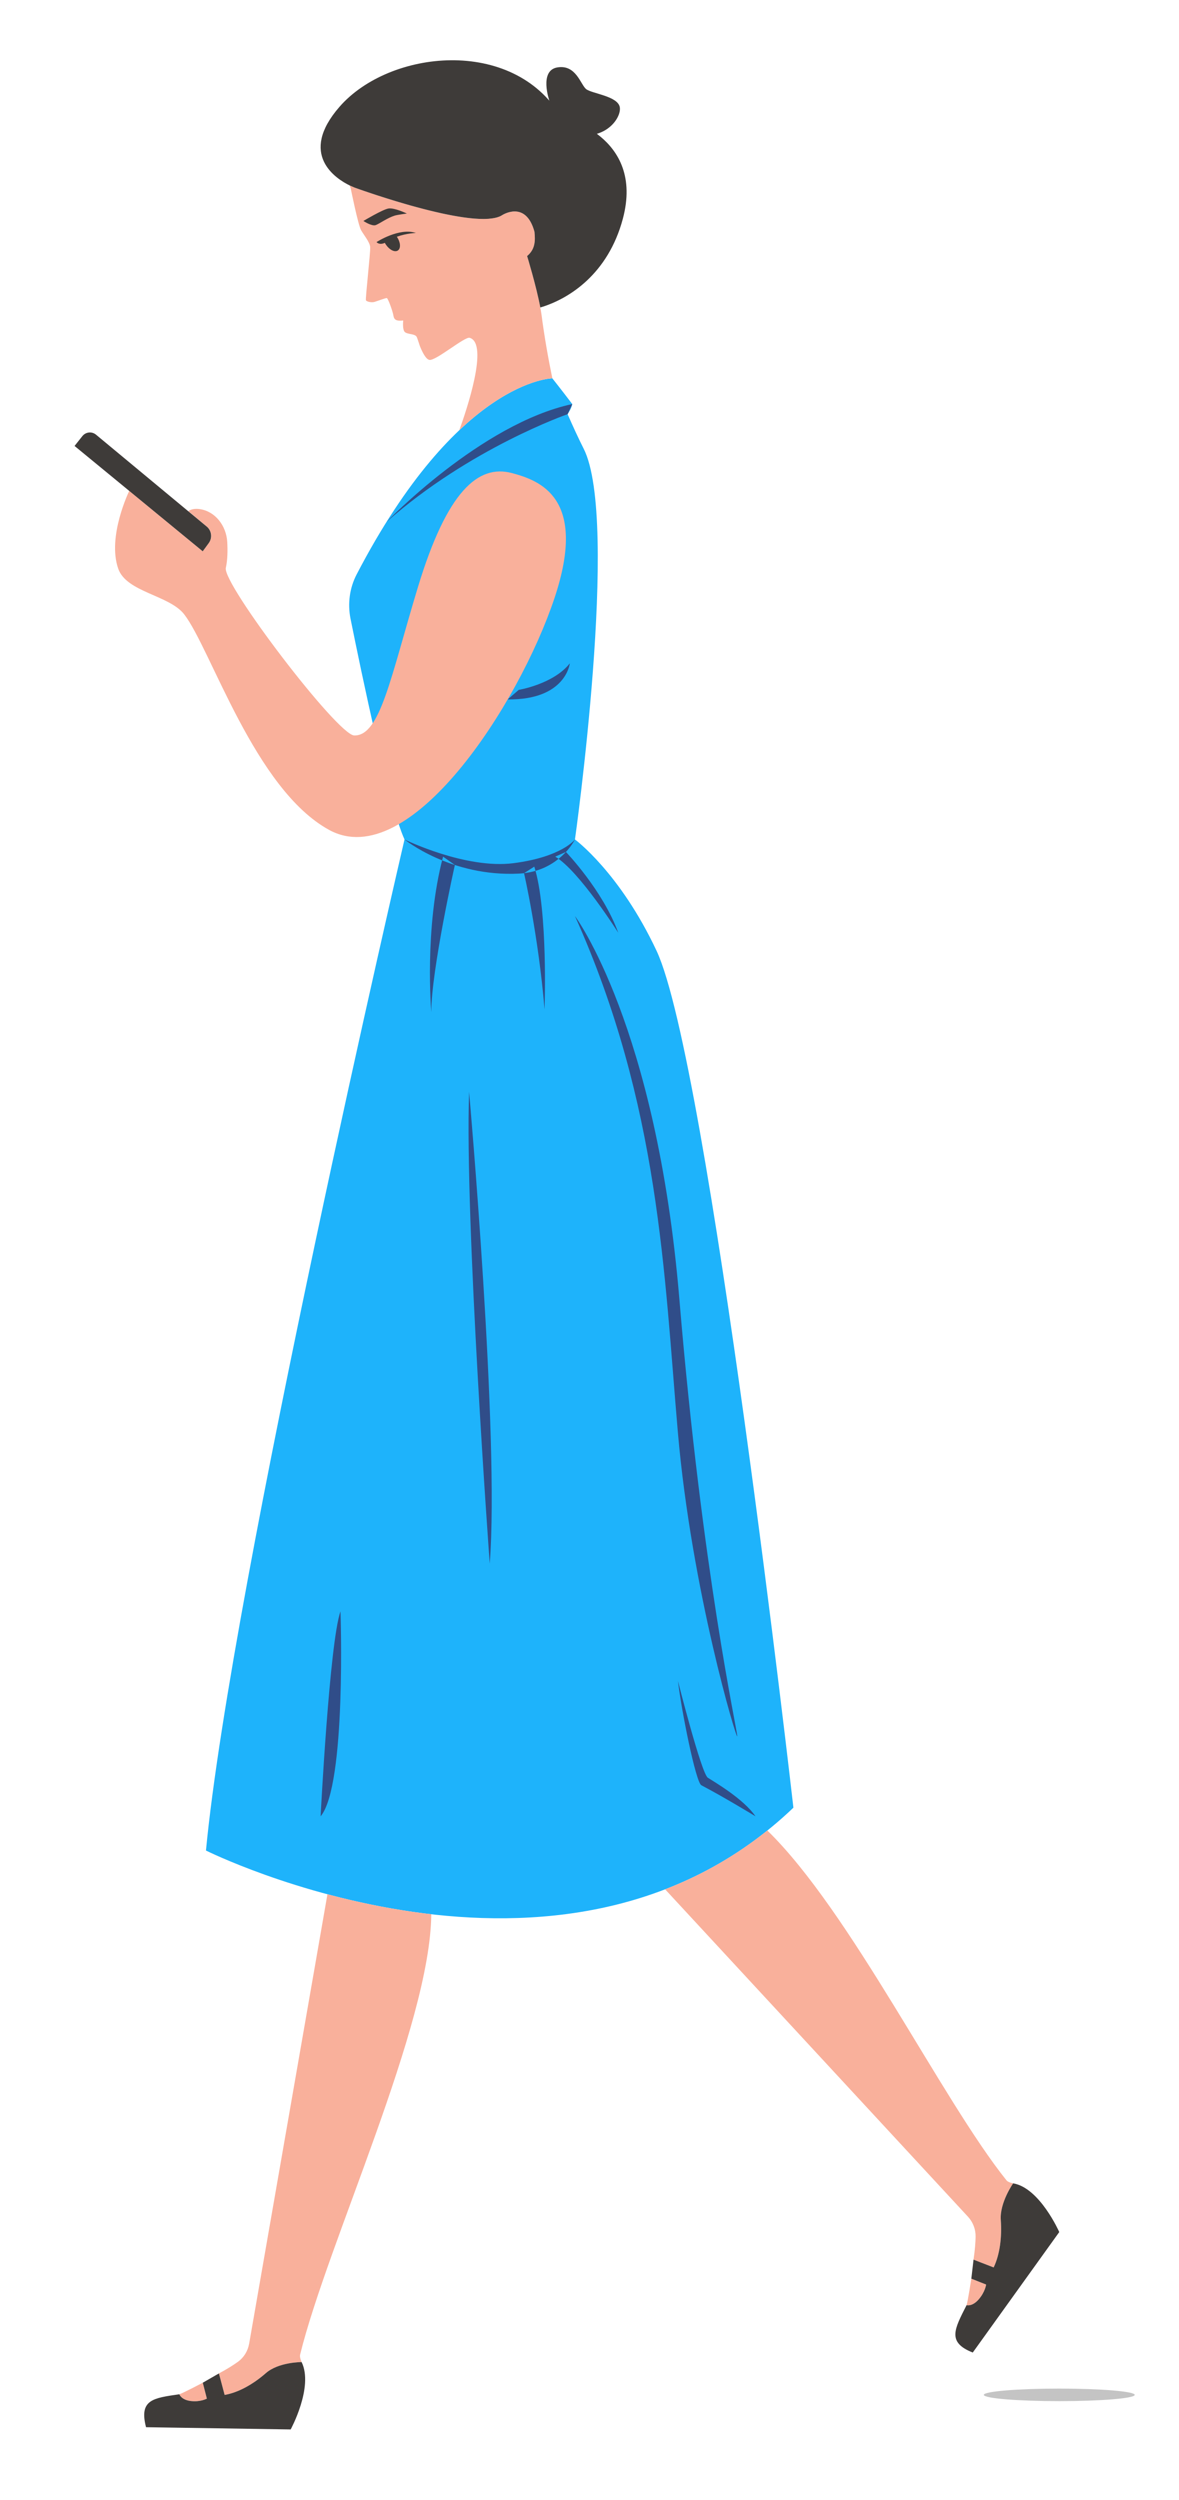 <?xml version="1.0" encoding="UTF-8" standalone="no"?>
<!DOCTYPE svg PUBLIC "-//W3C//DTD SVG 1.1//EN" "http://www.w3.org/Graphics/SVG/1.1/DTD/svg11.dtd">
<svg width="100%" height="100%" viewBox="0 0 375 795" version="1.1" xmlns="http://www.w3.org/2000/svg" xmlns:xlink="http://www.w3.org/1999/xlink" xml:space="preserve" xmlns:serif="http://www.serif.com/" style="fill-rule:evenodd;clip-rule:evenodd;stroke-linejoin:round;stroke-miterlimit:2;">
    <g id="Artboard1" transform="matrix(0.968,0,0,0.903,-32.313,-73.525)">
        <rect x="33.376" y="81.403" width="387.28" height="879.396" style="fill:none;"/>
        <g transform="matrix(1.033,0,0,1.107,-33.832,-102.497)">
            <path d="M317.437,741.205C243.966,811.441 130.58,754.836 130.58,754.836C138.665,669.727 193.734,433.196 193.734,433.196C188.788,422.341 180.018,380.152 176.562,362.968C175.604,358.186 176.265,353.193 178.497,348.894C210.776,286.822 240.752,286.497 240.752,286.497C240.752,286.497 243.52,289.976 247.093,294.681C246.87,295.951 246.042,297.242 245.611,297.904C247.273,301.687 249.118,305.727 250.702,308.84C262.263,331.605 247.953,433.196 247.953,433.196C247.953,433.196 262.212,443.674 273.914,468.623C290.428,503.867 317.437,741.205 317.437,741.205Z" style="fill:rgb(30,179,251);fill-rule:nonzero;"/>
        </g>
        <g transform="matrix(1.033,0,0,1.107,-33.832,-102.497)">
            <path d="M227.916,316.642C217.164,313.756 207.257,322.427 198.022,352.844C189.273,381.682 186.027,400.315 177.739,400.108C172.426,399.978 135.768,351.834 136.898,346.8C137.465,344.287 137.5,341.247 137.352,338.567C137.058,333.371 133.501,328.752 128.531,328.09C127.241,327.915 125.998,328.057 124.962,328.731L130.92,333.733C132.414,334.995 132.672,337.264 131.507,338.856L129.548,341.527L106.176,322.313C106.176,322.313 99.095,336.793 102.673,347.06C105.296,354.57 118.953,355.455 123.683,361.613C132.214,372.711 146.066,417.206 169.767,430.164C195.239,444.088 230.078,390.512 241.467,356.331C252.105,324.396 236.67,318.989 227.916,316.642ZM179.94,239.412C180.921,241.105 182.685,243.159 182.814,244.746C182.947,246.329 181.238,261.215 181.465,261.67C181.692,262.12 183.267,262.473 184.19,262.189C185.113,261.913 187.744,260.915 188.104,260.959C188.467,261.004 189.98,265.076 190.23,266.647C190.481,268.218 191.673,268.254 193.323,268.1C193.323,268.1 193.233,268.863 193.264,269.707C193.292,270.556 193.44,271.489 193.913,271.843C194.613,272.362 196.005,272.362 196.9,272.74C196.916,272.744 196.936,272.752 196.947,272.756C197.065,272.805 197.166,272.87 197.264,272.935C197.287,272.959 197.315,272.975 197.338,272.991C197.452,273.085 197.542,273.19 197.608,273.312C197.804,273.698 198.167,274.843 198.605,276.19C199.387,278.155 200.525,280.44 201.659,280.639C203.676,280.989 212.918,273.142 214.463,273.604C220.636,275.464 213.47,296.638 211.151,303.023C228.463,286.631 240.752,286.497 240.752,286.497L240.759,286.501C239.508,280.436 238.222,273.324 237.311,266.208C237.311,266.196 237.307,266.196 237.307,266.192C236.306,259.222 232.733,247.6 232.733,247.6C235.235,245.497 235.395,242.948 235.071,239.858C232.283,229.641 224.745,234.614 224.745,234.614C224.479,234.792 224.171,234.943 223.834,235.072C222.99,235.405 221.942,235.608 220.754,235.714C220.636,235.726 220.527,235.746 220.402,235.75C220.104,235.771 219.784,235.775 219.467,235.787C219.303,235.787 219.147,235.799 218.979,235.799C218.67,235.807 218.345,235.795 218.017,235.783C217.825,235.783 217.649,235.783 217.45,235.771C217.125,235.758 216.785,235.734 216.445,235.71C216.238,235.698 216.034,235.689 215.819,235.665C215.483,235.641 215.135,235.604 214.791,235.568C214.561,235.539 214.326,235.523 214.095,235.491C213.751,235.454 213.392,235.405 213.044,235.357C212.797,235.324 212.555,235.296 212.305,235.255C211.941,235.202 211.577,235.145 211.21,235.085C210.952,235.048 210.702,235.003 210.444,234.959C210.08,234.898 209.705,234.829 209.333,234.764C209.067,234.711 208.798,234.671 208.532,234.614C208.156,234.545 207.781,234.472 207.406,234.39C207.132,234.334 206.858,234.281 206.581,234.224C206.205,234.143 205.83,234.062 205.451,233.984C205.169,233.92 204.884,233.859 204.606,233.79C204.223,233.704 203.844,233.619 203.461,233.53C203.183,233.465 202.898,233.396 202.616,233.327C202.237,233.233 201.854,233.14 201.475,233.051C201.182,232.974 200.896,232.909 200.611,232.832C200.235,232.738 199.864,232.641 199.493,232.543C199.203,232.466 198.918,232.393 198.625,232.312C198.249,232.223 197.874,232.117 197.506,232.016C197.225,231.943 196.947,231.861 196.674,231.788C196.298,231.683 195.923,231.577 195.548,231.48C195.274,231.399 195.008,231.317 194.734,231.244C194.375,231.147 194.019,231.041 193.663,230.936C193.382,230.855 193.096,230.773 192.819,230.688C192.479,230.587 192.146,230.489 191.814,230.392C191.536,230.311 191.27,230.23 191.005,230.148C190.664,230.043 190.324,229.941 189.992,229.84C189.742,229.767 189.495,229.686 189.253,229.612C188.925,229.511 188.6,229.41 188.279,229.308C188.041,229.235 187.795,229.162 187.564,229.081C187.255,228.987 186.95,228.89 186.661,228.797C186.415,228.715 186.176,228.642 185.945,228.565C185.664,228.476 185.386,228.387 185.117,228.301C184.898,228.228 184.69,228.159 184.483,228.09C184.213,228.005 183.951,227.916 183.697,227.83C183.494,227.761 183.299,227.696 183.099,227.631C182.857,227.554 182.614,227.473 182.388,227.392C182.208,227.331 182.044,227.274 181.868,227.217C181.656,227.144 181.434,227.071 181.234,227.002C181.047,226.941 180.882,226.88 180.71,226.824C180.542,226.763 180.37,226.706 180.222,226.649C180.053,226.592 179.913,226.544 179.764,226.495C179.619,226.446 179.479,226.397 179.346,226.349C179.24,226.308 179.15,226.28 179.056,226.243C178.92,226.199 178.771,226.15 178.658,226.105C178.533,226.06 178.431,226.024 178.321,225.987C178.275,225.971 178.208,225.947 178.169,225.935C177.887,225.829 177.739,225.772 177.739,225.772L176.288,225.143C176.402,225.419 176.55,225.841 176.632,226.101C176.632,226.101 178.959,237.723 179.94,239.412ZM387.334,860.71C387.334,860.71 385.755,860.426 385.227,859.764C364.599,834.044 335.656,774.281 309.136,748.455C298.803,756.74 287.84,762.846 276.631,767.173L372.951,871.313C374.546,873.031 375.437,875.324 375.39,877.711C375.355,879.481 375.191,881.88 374.729,884.986L381.134,887.462C383.092,883.366 383.8,877.898 383.405,872.365C383.014,866.836 387.334,860.71 387.334,860.71ZM376.356,897.647C378.444,895.272 378.737,892.905 378.737,892.905L374.03,891.038C374.03,891.038 372.927,898.252 372.517,899.466C372.517,899.466 374.268,900.026 376.356,897.647ZM160.521,915.236C169.263,879.643 201.967,810.442 202.249,775.097C190.242,773.721 179.037,771.37 169.22,768.744L144.323,911.676C143.912,914.027 142.645,916.117 140.753,917.477C139.357,918.484 137.391,919.746 134.701,921.179L136.519,928.023C140.866,927.268 145.542,924.666 149.624,921.094C153.706,917.526 161.013,917.575 161.013,917.575C161.013,917.575 160.313,916.073 160.521,915.236ZM122.112,927.808C123.3,927.435 129.567,924.135 129.567,924.135L130.869,929.193C130.869,929.193 128.852,930.329 125.779,929.964C122.702,929.607 122.112,927.808 122.112,927.808Z" style="fill:rgb(249,176,155);fill-rule:nonzero;"/>
        </g>
        <g transform="matrix(1.033,0,0,1.107,-33.832,-102.497)">
            <path d="M173.372,678.734C169.896,688.517 167.046,743.953 167.046,743.953C175.307,734.165 173.372,678.734 173.372,678.734ZM247.093,294.681C218.04,300.932 188.018,332.178 188.018,332.178C214.541,308.686 245.611,297.904 245.611,297.904L247.093,294.681ZM226.559,388.64C245.103,388.863 246.323,377.156 246.323,377.156C241.104,383.793 230.07,385.604 230.07,385.604L226.559,388.64ZM290.213,731.669C288.157,730.333 280.713,700.907 280.713,700.907C281.804,710.255 286.382,733.151 288.157,734.072C294.846,737.547 305.383,743.953 305.383,743.953C301.528,738.347 292.27,733.004 290.213,731.669ZM214.279,513.467C212.829,554.264 220.843,663.556 220.843,663.556C224.014,623.262 214.279,513.467 214.279,513.467ZM280.682,621.752C285.045,672.121 299.581,720.465 299.581,718.456C299.581,716.438 288.435,666.58 281.166,579.449C273.894,492.317 247.953,457.561 247.953,457.561C274.876,517.551 276.322,571.391 280.682,621.752ZM206.002,438.66C199.946,461.397 202.253,488.132 202.253,488.132C202.253,474.842 209.752,441.311 209.752,441.311L206.002,438.66ZM231.755,443.917C231.755,443.917 236.361,463.987 238.277,487.247C238.277,487.247 239.43,455.795 235.016,441.839L231.755,443.917ZM241.69,438.66C249.361,443.235 261.727,462.879 261.727,462.879C256.825,449.369 245.076,437.162 245.076,437.162L241.69,438.66ZM193.734,433.196C193.734,433.196 213.126,442.724 228.475,440.73C243.821,438.733 247.953,433.196 247.953,433.196C247.953,433.196 242.984,443.397 230.18,444.051C208.438,445.159 193.734,433.196 193.734,433.196Z" style="fill:rgb(48,77,137);fill-rule:nonzero;"/>
        </g>
        <g transform="matrix(1.033,0,0,1.107,-33.832,-102.497)">
            <path d="M197.369,240.264C192.072,238.445 184.831,243.158 184.831,243.158C185.726,244.072 186.974,243.633 187.482,243.406C187.591,243.617 187.716,243.832 187.865,244.035C189.022,245.712 190.723,246.495 191.673,245.793C192.627,245.083 192.459,243.15 191.313,241.478C191.306,241.47 191.302,241.466 191.294,241.457C194.476,240.309 197.369,240.264 197.369,240.264ZM180.659,236.436C180.659,236.436 183.326,238.21 184.565,237.755C185.808,237.293 188.283,235.45 190.645,234.723C191.509,234.463 194.476,234.069 194.476,234.069C194.476,234.069 190.481,232.153 188.616,232.474C186.759,232.791 180.659,236.436 180.659,236.436ZM130.869,333.696L95.615,304.427C94.282,303.319 92.331,303.53 91.244,304.902L88.781,308.012L129.548,341.526L131.471,338.904C132.66,337.284 132.394,334.978 130.869,333.696ZM244.65,207.988C256.633,212.408 262.708,204.058 262.232,200.364C261.762,196.682 253.247,195.943 251.48,194.466C249.72,192.996 248.278,186.603 242.362,187.585C236.451,188.567 239.805,198.176 239.805,198.176C239.805,198.176 232.666,203.563 244.65,207.988ZM243.547,203.315C228.174,177.753 188.909,181.934 173.059,200.116C159.813,215.323 171.968,223.032 176.324,225.155L177.735,225.772L177.739,225.772C177.739,225.772 177.887,225.829 178.169,225.934C178.208,225.946 178.274,225.971 178.321,225.987C178.431,226.024 178.532,226.06 178.658,226.105C178.771,226.149 178.92,226.198 179.056,226.243C179.15,226.279 179.24,226.308 179.346,226.348C179.479,226.397 179.619,226.446 179.764,226.494C179.913,226.543 180.053,226.592 180.221,226.649C180.37,226.706 180.542,226.762 180.71,226.823C180.882,226.88 181.046,226.941 181.234,227.002C181.434,227.071 181.656,227.144 181.867,227.217C182.043,227.274 182.208,227.331 182.387,227.392C182.614,227.473 182.857,227.554 183.099,227.631C183.298,227.696 183.494,227.761 183.697,227.83C183.951,227.915 184.213,228.005 184.483,228.09C184.69,228.159 184.897,228.228 185.116,228.301C185.386,228.386 185.664,228.475 185.945,228.565C186.176,228.642 186.414,228.715 186.661,228.796C186.95,228.89 187.255,228.987 187.564,229.08C187.795,229.161 188.041,229.235 188.279,229.308C188.6,229.409 188.924,229.511 189.253,229.612C189.495,229.685 189.742,229.766 189.992,229.839C190.324,229.941 190.664,230.042 191.004,230.148C191.27,230.229 191.536,230.31 191.814,230.391C192.146,230.489 192.478,230.586 192.819,230.688C193.096,230.773 193.382,230.854 193.663,230.935C194.019,231.041 194.375,231.147 194.734,231.244C195.008,231.317 195.274,231.398 195.548,231.479C195.923,231.577 196.298,231.682 196.674,231.788C196.947,231.861 197.225,231.942 197.506,232.015C197.874,232.117 198.249,232.222 198.624,232.312C198.918,232.393 199.203,232.466 199.492,232.543C199.864,232.64 200.235,232.738 200.611,232.831C200.896,232.908 201.181,232.973 201.475,233.05C201.854,233.14 202.237,233.233 202.616,233.326C202.898,233.395 203.183,233.464 203.461,233.529C203.844,233.619 204.223,233.704 204.606,233.789C204.884,233.858 205.169,233.919 205.451,233.984C205.83,234.061 206.205,234.142 206.581,234.224C206.858,234.28 207.132,234.333 207.406,234.39C207.781,234.471 208.156,234.544 208.532,234.613C208.798,234.67 209.067,234.711 209.333,234.763C209.705,234.828 210.08,234.897 210.444,234.958C210.702,235.003 210.952,235.048 211.21,235.084C211.577,235.145 211.941,235.202 212.305,235.255C212.555,235.295 212.797,235.324 213.043,235.356C213.391,235.405 213.751,235.454 214.095,235.49C214.326,235.523 214.56,235.539 214.791,235.567C215.135,235.604 215.483,235.64 215.819,235.665C216.034,235.689 216.238,235.697 216.445,235.709C216.785,235.734 217.125,235.758 217.45,235.77C217.649,235.782 217.825,235.782 218.017,235.782C218.345,235.795 218.67,235.807 218.978,235.799C219.147,235.799 219.303,235.786 219.467,235.786C219.784,235.774 220.104,235.77 220.402,235.75C220.527,235.746 220.636,235.726 220.753,235.713C221.942,235.608 222.99,235.405 223.834,235.072C224.171,234.942 224.479,234.792 224.745,234.613C224.745,234.613 232.283,229.641 235.071,239.858C235.395,242.947 235.235,245.497 232.733,247.599C232.733,247.599 235.622,257.001 236.932,263.959C246.178,261.227 258.513,253.218 263.178,235.762C270.278,209.214 243.547,203.315 243.547,203.315ZM374.729,884.985L374.03,891.038L378.737,892.905C378.737,892.905 378.444,895.272 376.356,897.647C374.268,900.025 372.517,899.465 372.517,899.465C368.619,907.129 366.265,911.282 374.487,914.534L402,876.205C402,876.205 395.807,862.131 387.334,860.71C387.334,860.71 383.014,866.836 383.405,872.365C383.8,877.898 383.092,883.366 381.134,887.461L374.729,884.985ZM136.519,928.023C140.866,927.268 145.542,924.666 149.624,921.094C153.706,917.526 161.013,917.574 161.013,917.574C164.868,925.531 157.526,939 157.526,939L111.516,938.289C109.237,929.464 113.846,929.014 122.112,927.808C122.112,927.808 122.702,929.606 125.779,929.964C128.852,930.329 130.869,929.192 130.869,929.192L129.567,924.134L134.701,921.179L136.519,928.023Z" style="fill:rgb(62,59,57);fill-rule:nonzero;"/>
        </g>
        <g transform="matrix(1.033,0,0,1.107,-33.832,-102.497)">
            <ellipse cx="402" cy="928" rx="24" ry="2" style="fill:rgb(196,196,196);"/>
        </g>
    </g>
</svg>
